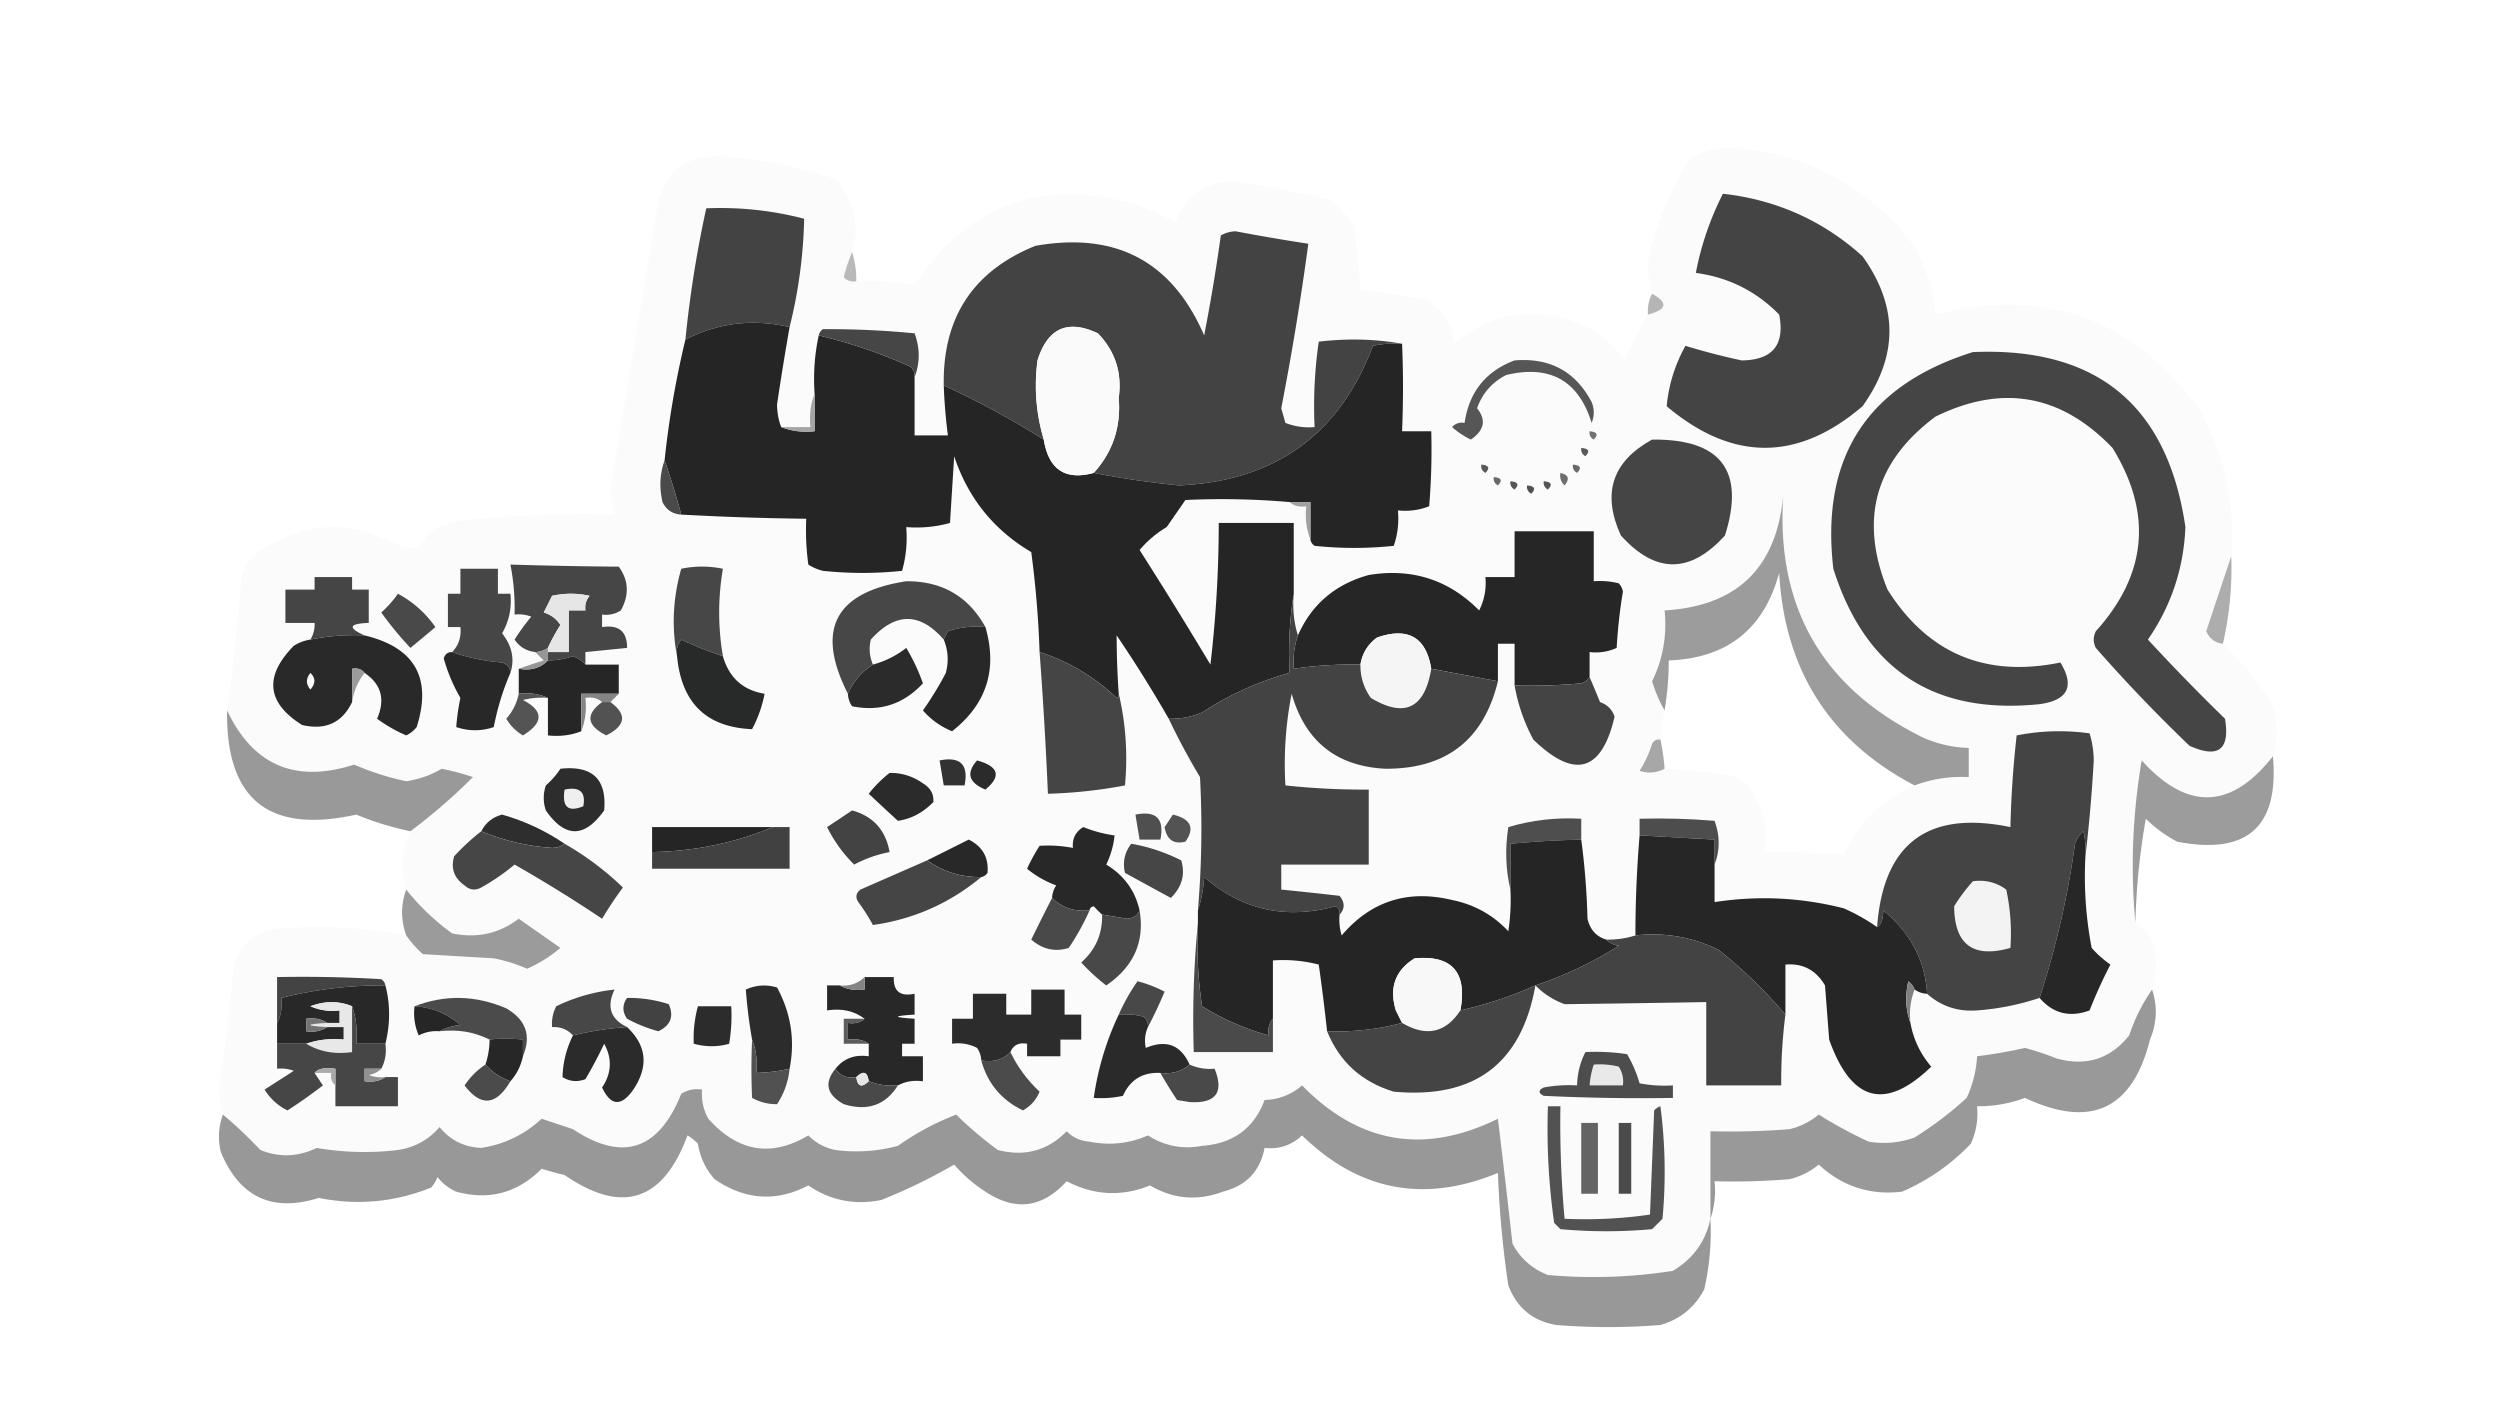 <svg xmlns="http://www.w3.org/2000/svg" width="600" height="338" style="shape-rendering:geometricPrecision;text-rendering:geometricPrecision;image-rendering:optimizeQuality;fill-rule:evenodd;clip-rule:evenodd"><path style="opacity:.985" fill="#fbfbfb" d="M535.5 133.5a3328.449 3328.449 0 0 0-6 18c.783 1.788 2.116 2.788 4 3a77.418 77.418 0 0 1 11.5 14c1.718 4.295 1.885 8.628.5 13-10.035 12.786-20.535 13.119-31.5 1-2.207 13.105-2.707 26.105-1.5 39 2.434 1.271 3.934 3.271 4.5 6 .659 3.388.492 6.721-.5 10-2.314 3.295-4.148 6.962-5.5 11-4.53 5.671-10.363 7.504-17.5 5.5a68.116 68.116 0 0 0-7.5-2.5 115.659 115.659 0 0 1-11.5 2 27.624 27.624 0 0 1-2.5 10 86.276 86.276 0 0 1-12.5 9.5c-3.597 1.277-7.264 1.61-11 1a104.61 104.61 0 0 1-12-6.5 17.335 17.335 0 0 1-7 3.5c-6.325.5-12.658.666-19 .5v21c-1.137 5.417-4.137 9.583-9 12.5a122.563 122.563 0 0 1-30 1c-3.76-1.461-6.593-3.961-8.5-7.5a3206.852 3206.852 0 0 0-3.5-30c-17.632 8.672-33.299 6.005-47-8-2.568 2.217-5.568 3.384-9 3.5-2.534 6.789-7.534 10.456-15 11-4.648.883-8.981.05-13-2.5-4.474 1.968-9.14 2.468-14 1.5-2.176-.163-4.009-.996-5.5-2.5-4.536 4.652-10.036 6.152-16.5 4.5a85.155 85.155 0 0 1-10-8.5 63.543 63.543 0 0 0-14 7.5 38.186 38.186 0 0 1-15 1c-2.534-.516-4.7-1.683-6.5-3.5-8.895 5.289-16.895 3.956-24-4-1.202-2.177-1.702-4.511-1.5-7-1.788-.285-3.455.048-5 1-5.43 13.573-14.096 16.407-26 8.5l-7.5-2.5c-4.084 3.791-8.917 6.125-14.5 7-4.108-.187-7.442-1.854-10-5-2.633 3.049-5.966 4.883-10 5.5a67.627 67.627 0 0 1-19.5-.5c-4.467 2.166-8.967 2.333-13.5.5a107.248 107.248 0 0 0-9-8.5 36.934 36.934 0 0 1-1-6 333.449 333.449 0 0 0 3.5-29c1.167-5.167 4.333-8.333 9.5-9.5 10.781-1.009 21.448-.509 32 1.5a25.136 25.136 0 0 0 4 4.5l17 1a37.143 37.143 0 0 1 8 2.5 33.033 33.033 0 0 0 8-5l-10-7c-4.772 3.589-10.106 4.755-16 3.5-4.195-3.03-7.861-6.53-11-10.5-1.42-4.803-1.088-9.469 1-14a136.98 136.98 0 0 0 15-13 61.04 61.04 0 0 0-7.5-2c-2.602 1.529-5.435 2.529-8.5 3a64.318 64.318 0 0 1-12.5-4c-14.09 4.532-24.257.199-30.5-13a565.818 565.818 0 0 0 3.5-32c.69-2.696 2.19-4.863 4.5-6.5a56.473 56.473 0 0 1 12-5 30.485 30.485 0 0 1 11 0c4.08 1.134 7.913 2.634 11.5 4.5 2.88.451 4.712-.715 5.5-3.5a20.51 20.51 0 0 1 8-3 276.254 276.254 0 0 1 37-1.5c-.327-1.988-.66-3.988-1-6l11.5-69c1.946-7.397 6.779-11.064 14.5-11 9.61.656 18.943 2.49 28 5.5 4.556 5.059 5.889 10.892 4 17.5a41.67 41.67 0 0 0-2 6c.825.886 1.825 1.219 3 1 4.733-.277 9.4.056 14 1 12.71-19.334 30.376-25.834 53-19.5a43.363 43.363 0 0 1 9.5 4.5c2.367-6.199 6.867-9.532 13.5-10a299.135 299.135 0 0 1 24 4.5 25.558 25.558 0 0 1 5.5 6.5 263.149 263.149 0 0 1 1.5 15 292.724 292.724 0 0 1 16 2.5c3.814 2.48 5.981 5.98 6.5 10.5 7.014-6.13 15.18-8.296 24.5-6.5 6.827 1.335 12.327 4.835 16.5 10.5a75.259 75.259 0 0 1 5.5-11c4.598-1.192 4.931-2.859 1-5-.992-3.279-1.159-6.612-.5-10 2.015-8.063 5.182-15.563 9.5-22.5 3.1-1.755 6.433-2.589 10-2.5 18.022 1.258 32.522 8.925 43.5 23 3.141 5.256 4.974 10.923 5.5 17 26.42-6.694 47.587.972 63.5 23 5.93 10.904 8.43 22.571 7.5 35Zm-76 55c-7.761 3.26-13.427 8.76-17 16.5a395.784 395.784 0 0 0-19-.5c.881-5.983-.452-11.316-4-16-1.412-1.306-3.079-2.14-5-2.5a152.41 152.41 0 0 0-15-1.5 51.569 51.569 0 0 0-1-7 51.569 51.569 0 0 1 1-7 73.314 73.314 0 0 0 1-12c14.011-.515 22.844-7.515 26.5-21 1.307 23.324 12.141 40.324 32.5 51Z"/><path style="opacity:1" fill="#444" d="M413.5 46.5c12.838 1.44 24.005 6.44 33.5 15 8.611 11.971 8.611 23.971 0 36-15.544 13.292-31.21 13.292-47 0 .472-5.087 1.972-9.92 4.5-14.5a165.038 165.038 0 0 0 13.5 3.5c7.421-.085 10.421-3.752 9-11-5.503-5.615-12.169-8.948-20-10a71.237 71.237 0 0 1 6.5-19Z"/><path style="opacity:1" fill="#434343" d="M189.5 78.5c-8.785-2.04-17.118-1.04-25 3a276.38 276.38 0 0 1 5-31.5 79.452 79.452 0 0 1 23.5 2.5 117.268 117.268 0 0 1-3.5 26ZM336.5 82.5a24.939 24.939 0 0 0-7 .5c-8.005 21.278-23.505 32.445-46.5 33.5a221.843 221.843 0 0 1-20.5-3c4.569-5.041 6.569-11.041 6-18 .823-6.031-.844-11.198-5-15.5-7.261-3.428-12.094-1.261-14.5 6.5-.849 6.461-.349 12.794 1.5 19a208.22 208.22 0 0 0-24-13c-.283-16.29 7.051-27.457 22-33.5 19.328-3.423 32.828 3.743 40.5 21.5a449.544 449.544 0 0 0 4-24 7.93 7.93 0 0 1 3.5-1 500.04 500.04 0 0 0 17.5 3 695.326 695.326 0 0 1-6.5 39.5l1 3.5a15.418 15.418 0 0 0 7 1 108.41 108.41 0 0 1 1-20.5c6.846-.82 13.513-.654 20 .5Z"/><path style="opacity:.676" fill="#989898" d="M204.5 60.5a21.434 21.434 0 0 1 1 7c-1.175.219-2.175-.114-3-1a41.67 41.67 0 0 1 2-6Z"/><path style="opacity:.724" fill="#999" d="M396.5 70.5c3.931 2.141 3.598 3.808-1 5-.134-1.791.199-3.458 1-5Z"/><path style="opacity:1" fill="#252525" d="M189.5 78.5a740.408 740.408 0 0 0-3 18.5c.006 2.033.339 3.866 1 5.5 2.448.973 5.115 1.306 8 1v-9c-.319-4.863.014-9.53 1-14a122.336 122.336 0 0 1 22 7.5c.752.67 1.086 1.504 1 2.5v14h8a128.32 128.32 0 0 1-1-12 208.22 208.22 0 0 1 24 13c1.171 7.199 5.171 9.866 12 8a221.843 221.843 0 0 0 20.5 3c22.995-1.055 38.495-12.222 46.5-33.5a24.939 24.939 0 0 1 7-.5c.293 6.805.293 13.805 0 21h7a162.597 162.597 0 0 1-.5 18c-2.381.935-4.881 1.268-7.5 1 .277 2.948-.056 5.781-1 8.5a90.455 90.455 0 0 1-19 0c-.556-.383-.889-.883-1-1.5v-9h-5a187.796 187.796 0 0 0-25-.5l-4.5 6.5a25.84 25.84 0 0 0-6.5 5.5 1132.729 1132.729 0 0 1 17 27.5 290.695 290.695 0 0 0 2-34h18v17c-.99 6.145-1.323 12.478-1 19a74.548 74.548 0 0 0-21 9.5 18.991 18.991 0 0 1-8 1.5 313.366 313.366 0 0 0-12.5-20c-.005 4.647.162 9.314.5 14 .065.438-.101.772-.5 1-5.358-5.093-11.524-8.76-18.5-11a242.3 242.3 0 0 0-2-24c-9.002-5.31-15.168-12.977-18.5-23l-1 16c-3.394.956-6.894 1.289-10.5 1 .289 3.606-.044 7.106-1 10.5a90.455 90.455 0 0 1-19 0 11.333 11.333 0 0 1-3.5-1.5 60.931 60.931 0 0 1-.5-11 677.496 677.496 0 0 1-30-1 189.013 189.013 0 0 0-4-13 221.484 221.484 0 0 1 5-29c7.882-4.04 16.215-5.04 25-3Z"/><path style="opacity:1" fill="#fafafa" d="M262.5 113.5c-6.829 1.866-10.829-.801-12-8-1.849-6.206-2.349-12.539-1.5-19 2.406-7.761 7.239-9.928 14.5-6.5 4.156 4.302 5.823 9.469 5 15.5.569 6.959-1.431 12.959-6 18Z"/><path style="opacity:1" fill="#464646" d="M219.5 90.5c.086-.996-.248-1.83-1-2.5a122.336 122.336 0 0 0-22-7.5c.111-.617.444-1.117 1-1.5a212.16 212.16 0 0 1 22 1c1.32 3.601 1.32 7.101 0 10.5Z"/><path style="opacity:1" fill="#454545" d="M473.5 84.5c29.724-1.265 46.724 12.735 51 42-.406 9.885-3.406 18.885-9 27a495.839 495.839 0 0 0 18.5 19c1.234 7.431-1.6 9.598-8.5 6.5a373.002 373.002 0 0 1-22.5-23.5c-.667-1.333-.667-2.667 0-4 12.31-13.671 13.643-28.338 4-44-12.323-12.87-26.49-15.37-42.5-7.5-14.495 10.807-18.328 24.641-11.5 41.5 9.677 15.346 23.51 21.179 41.5 17.5 3.47 5.728 1.803 9.061-5 10-25.314 2.593-41.814-8.241-49.5-32.5-3.099-26.701 8.068-44.035 33.5-52Z"/><path style="opacity:1" fill="#565656" d="M363.5 86.5c8.456-.692 14.622 2.641 18.5 10 .667 1.667.667 3.333 0 5-3.158-10.166-9.991-14-20.5-11.5-3.407 1.74-5.74 4.406-7 8 2.247 2.778 1.747 5.278-1.5 7.5a19.953 19.953 0 0 1-4.5-3c.825-.886 1.825-1.219 3-1 1.084-7.41 5.084-12.41 12-15Z"/><path style="opacity:1" fill="#a5a5a5" d="M195.5 94.5v9c-2.885.306-5.552-.027-8-1h7c-.306-2.885.027-5.552 1-8Z"/><path style="opacity:1" fill="#717171" d="M381.5 103.5c1.837.139 2.17.806 1 2-.798-.457-1.131-1.124-1-2Z"/><path style="opacity:1" fill="#454545" d="M396.5 105.5c16.549-.186 22.382 7.481 17.5 23-8.368 9.246-16.701 9.246-25 0-4.586-10.075-2.086-17.741 7.5-23Z"/><path style="opacity:1" fill="#5a5a5a" d="M379.5 107.5c1.837.139 2.17.806 1 2-.798-.457-1.131-1.124-1-2Z"/><path style="opacity:1" fill="#585858" d="M355.5 111.5c1.837.139 2.17.806 1 2-.798-.457-1.131-1.124-1-2Z"/><path style="opacity:1" fill="#696969" d="M377.5 111.5c1.837.139 2.17.806 1 2-.798-.457-1.131-1.124-1-2Z"/><path style="opacity:1" fill="#4a4a4a" d="M159.5 110.5a189.013 189.013 0 0 1 4 13c-2.082-.124-3.582-1.124-4.5-3-.808-3.527-.641-6.86.5-10Z"/><path style="opacity:1" fill="#6e6e6e" d="M374.5 113.5c1.965.448 2.298 1.448 1 3-.886-.825-1.219-1.825-1-3Z"/><path style="opacity:1" fill="#6a6a6a" d="M358.5 114.5c1.837.139 2.17.806 1 2-.798-.457-1.131-1.124-1-2Z"/><path style="opacity:1" fill="#555" d="M362.5 115.5c1.837.139 2.17.806 1 2-.798-.457-1.131-1.124-1-2ZM370.5 115.5c1.837.139 2.17.806 1 2-.798-.457-1.131-1.124-1-2Z"/><path style="opacity:1" fill="#505050" d="M366.5 116.5c1.837.139 2.17.806 1 2-.798-.457-1.131-1.124-1-2Z"/><path style="opacity:1" fill="#a0a0a0" d="M309.5 120.5h5v9c-.973-2.448-1.306-5.115-1-8-1.599.268-2.932-.066-4-1Z"/><path style="opacity:.922" fill="#959595" d="M459.5 188.5c-20.359-10.676-31.193-27.676-32.5-51-3.656 13.485-12.489 20.485-26.5 21a73.314 73.314 0 0 1-1 12c-1.227-2.132-2.227-4.466-3-7 2.61-5.311 3.61-10.978 3-17 17.539-1.038 27.039-10.371 28.5-28-1.88 27.083 9.287 46.583 33.5 58.5a28.778 28.778 0 0 0 11 2.5v7c-4.51-.229-8.843.438-13 2Z"/><path style="opacity:1" fill="#262626" d="M381.5 162.5c-.418.722-1.084 1.222-2 1.5-5.323.499-10.656.666-16 .5v-10h-4v9l-16-3c-1.219-7.564-5.552-10.064-13-7.5-2.234 1.638-3.567 3.805-4 6.5a96.873 96.873 0 0 0-16 1c-.221-2.779.112-5.446 1-8 3.29-7.446 8.957-12.279 17-14.5 10.356-1.706 19.19 1.127 26.5 8.5 1.252-2.514 1.752-5.18 1.5-8h7v-11h19v12a18.453 18.453 0 0 1 6 .5 3.943 3.943 0 0 1 1 2 123.194 123.194 0 0 0-1.5 13.5c-2.041.923-4.208 1.256-6.5 1v6Z"/><path style="opacity:1" fill="#464646" d="M140.5 159.5c-.761-.891-1.761-1.558-3-2a19.048 19.048 0 0 1-6 1v-2h5v-10h4c-.17-1.322.163-2.489 1-3.5-3-.667-6-.667-9 0l-2 4c1.723.523 3.056 1.523 4 3a44.053 44.053 0 0 0-3 5.5 5.727 5.727 0 0 1-3 1c-2.145-.238-3.812-1.238-5-3a51.064 51.064 0 0 1 4-5.5 8.43 8.43 0 0 0-4-.5 54.968 54.968 0 0 0-1-12c8.583.262 17.25.429 26 .5 2.391 3.28 2.558 6.78.5 10.5-1.356.88-2.856 1.214-4.5 1v3c4.012-.613 6.012 1.054 6 5l-10 1v3Z"/><path style="opacity:.785" fill="#969696" d="M535.5 133.5a80.855 80.855 0 0 1-2 21c-1.884-.212-3.217-1.212-4-3a3328.449 3328.449 0 0 1 6-18Z"/><path style="opacity:1" fill="#464646" d="M122.5 161.5c-.077-1.25-.744-2.083-2-2.5a47.926 47.926 0 0 1-12-2.5c1.575-1.614 2.241-3.614 2-6h-3v-8h3v-6h9v6h3c.358 3.398-.308 6.565-2 9.5 2.39 3.025 3.057 6.192 2 9.5Z"/><path style="opacity:1" fill="#474747" d="M173.5 157.5a92.746 92.746 0 0 1-10-4c-.929 1.189-1.262 2.522-1 4-1.342-6.932-1.008-13.932 1-21 3.27-.692 6.603-.692 10 0a62.005 62.005 0 0 0 0 21Z"/><path style="opacity:1" fill="#454545" d="M87.5 152.5a52.394 52.394 0 0 0-13 1c.734-1.208 1.067-2.541 1-4h-7v-8h7v-3h9v3h4v8c-4.775.17-5.108 1.17-1 3Z"/><path style="opacity:1" fill="#474747" d="M236.5 150.5a21.127 21.127 0 0 0-9 1c-.363.683-.696 1.35-1 2-5.742-6.587-11.576-6.587-17.5 0-.49 2.045-.323 4.045.5 6-2.7 1.734-4.7 4.068-6 7-7.821-15.356-3.155-24.356 14-27 8.591-.046 14.925 3.62 19 11Z"/><path style="opacity:1" fill="#494949" d="M95.5 142.5c3.58 1.908 6.58 4.574 9 8a579.57 579.57 0 0 1-6 5 86.347 86.347 0 0 1-7-8.5 25.565 25.565 0 0 0 4-4.5Z"/><path style="opacity:1" fill="#e6e6e6" d="M131.5 156.5v-1a44.053 44.053 0 0 1 3-5.5c-.944-1.477-2.277-2.477-4-3l2-4c3-.667 6-.667 9 0-.837 1.011-1.17 2.178-1 3.5h-4v10h-5Z"/><path style="opacity:1" fill="#282828" d="M236.5 150.5c2.947 10.159.28 18.493-8 25-2.755-1.131-5.089-2.798-7-5a77.927 77.927 0 0 0 5.5-9c.722-2.761.555-5.427-.5-8 .304-.65.637-1.317 1-2a21.127 21.127 0 0 1 9-1Z"/><path style="opacity:1" fill="#f5f5f5" d="M343.5 160.5c-1.562 9.533-6.395 11.866-14.5 7-1.707-2.409-2.54-5.075-2.5-8 .433-2.695 1.766-4.862 4-6.5 7.448-2.564 11.781-.064 13 7.5Z"/><path style="opacity:1" fill="#292929" d="M87.5 152.5c12.072 2.894 16.239 10.228 12.5 22a7.253 7.253 0 0 1-2.5 2 36.168 36.168 0 0 1-7-4c2.018-4.629 1.018-8.296-3-11-.709-.904-1.709-1.237-3-1v8c-2.382 4.975-6.382 6.809-12 5.5-8.497-5.344-9.163-11.678-2-19a10.136 10.136 0 0 1 4-1.5 52.394 52.394 0 0 1 13-1Z"/><path style="opacity:1" fill="#282929" d="M173.5 157.5c1.486 5.157 4.819 8.157 10 9a30.109 30.109 0 0 1-3 8.5c-10.952-.448-16.952-6.281-18-17.5-.262-1.478.071-2.811 1-4a92.746 92.746 0 0 0 10 4Z"/><path style="opacity:1" fill="#2b2b2b" d="M203.5 166.5c1.3-2.932 3.3-5.266 6-7a22.581 22.581 0 0 0 8-4 45.375 45.375 0 0 1 4 8.5c-4.653 5.029-10.32 6.862-17 5.5a5.576 5.576 0 0 1-1-3Z"/><path style="opacity:1" fill="#454545" d="M249.5 156.5c6.976 2.24 13.142 5.907 18.5 11 .399-.228.565-.562.5-1 1.687 7.116 2.187 14.449 1.5 22a116.033 116.033 0 0 1-18.5 2 1069.012 1069.012 0 0 0-2-34Z"/><path style="opacity:1" fill="#282828" d="M108.5 156.5a47.926 47.926 0 0 0 12 2.5c1.256.417 1.923 1.25 2 2.5-1.744 3.965-3.078 8.298-4 13-2.973 1.009-5.973 1.009-9 0 .17-2.348.503-4.682 1-7a40.072 40.072 0 0 1-4-9.5c.336-1.03 1.003-1.53 2-1.5Z"/><path style="opacity:1" fill="#262626" d="M140.5 159.5h8v7h-9v9c-2.448.973-5.115 1.306-8 1v-9c-2.107-.968-4.441-1.302-7-1v-6c2.888.51 5.221-.156 7-2a19.048 19.048 0 0 0 6-1c1.239.442 2.239 1.109 3 2Z"/><path style="opacity:1" fill="#969696" d="M131.5 155.5v3c-1.779 1.844-4.112 2.51-7 2a168.522 168.522 0 0 1 6-2 31.147 31.147 0 0 1-2-2 5.727 5.727 0 0 0 3-1Z"/><path style="opacity:1" fill="#fafafa" d="M74.5 161.5c1.282 1.208 1.282 2.542 0 4-1.126-1.308-1.126-2.642 0-4Z"/><path style="opacity:1" fill="#434343" d="M310.5 142.5c-.313 3.542.021 6.875 1 10-.888 2.554-1.221 5.221-1 8a96.873 96.873 0 0 1 16-1c-.04 2.925.793 5.591 2.5 8 8.105 4.866 12.938 2.533 14.5-7l16 3c-3.409 14.065-12.409 21.065-27 21-11.763-.59-19.263-6.59-22.5-18a87.062 87.062 0 0 0-1.5 22 176.147 176.147 0 0 0 20 1v18h-21v6c4.662.462 9.329.962 14 1.5 1.301 1.616 1.301 3.116 0 4.5.131-.876-.202-1.543-1-2-11.885 3.246-22.385.913-31.5-7-.183 2.865-.683 5.531-1.5 8a231.402 231.402 0 0 0 .5-32 165.629 165.629 0 0 1-7.5-14 18.991 18.991 0 0 0 8-1.5 74.548 74.548 0 0 1 21-9.5c-.323-6.522.01-12.855 1-19Z"/><path style="opacity:1" fill="#9b9b9b" d="M87.5 161.5c-1.583 2.008-2.583 4.341-3 7v-8c1.291-.237 2.291.096 3 1Z"/><path style="opacity:1" fill="#444" d="M381.5 162.5a219.403 219.403 0 0 1 2.5 6c1.757.619 2.924 1.786 3.5 3.5-3.093 13.261-9.593 15.094-19.5 5.5a43.087 43.087 0 0 1-4.5-13c5.344.166 10.677-.001 16-.5.916-.278 1.582-.778 2-1.5Z"/><path style="opacity:1" fill="#545454" d="M124.5 166.5c2.559-.302 4.893.032 7 1a18.453 18.453 0 0 0-6 .5c5.001 2.594 5.001 5.427 0 8.5-1.667-1-3-2.333-4-4a12.805 12.805 0 0 0 3-6Z"/><path style="opacity:1" fill="#525252" d="M144.5 168.5h2c4.042 2.95 3.709 5.616-1 8-4.709-2.384-5.042-5.05-1-8Z"/><path style="opacity:1" fill="#858585" d="m148.5 166.5-2 2h-2c-1.068-.934-2.401-1.268-4-1 .306 2.885-.027 5.552-1 8v-9h9Z"/><path style="opacity:.956" fill="#949494" d="M54.5 170.5c6.243 13.199 16.41 17.532 30.5 13a64.318 64.318 0 0 0 12.5 4c3.065-.471 5.898-1.471 8.5-3a61.04 61.04 0 0 1 7.5 2 136.98 136.98 0 0 1-15 13 73.207 73.207 0 0 1-13-4c-20.994 4.686-31.327-3.647-31-25Z"/><path style="opacity:1" fill="#444" d="M500.5 205.5a18.453 18.453 0 0 0-.5-6 7.293 7.293 0 0 0-2 3 212.864 212.864 0 0 1-8.5 37 61.653 61.653 0 0 1-15 3c-4.639.336-8.639-.998-12-4-.46-7.91-3.96-14.577-10.5-20-.079 2.236-.579 3.57-1.5 4 1.502-20.094 12.169-28.094 32-24 .168-7.352.668-14.685 1.5-22 5.75-1.141 11.584-1.307 17.5-.5a23.256 23.256 0 0 1 1 6.5 364.623 364.623 0 0 1-2 23Z"/><path style="opacity:.889" fill="#9c9c9c" d="M398.5 177.5a51.569 51.569 0 0 1 1 7c-1.902 1.011-3.902 1.178-6 .5a26.793 26.793 0 0 0 3-6.5c.457-.798 1.124-1.131 2-1Z"/><path style="opacity:.933" fill="#959595" d="M545.5 181.5c1.508 16.933-6.158 23.766-23 20.5a32.005 32.005 0 0 1-7.5-5.5 164.613 164.613 0 0 0-2.5 25c-1.207-12.895-.707-25.895 1.5-39 10.965 12.119 21.465 11.786 31.5-1Z"/><path style="opacity:1" fill="#323232" d="M225.5 182.5c5-1 7 1 6 6h-5l-1-6Z"/><path style="opacity:1" fill="#2b2b2b" d="M234.5 182.5c5.214 1.447 5.881 3.78 2 7-4.026-1.656-4.693-3.99-2-7Z"/><path style="opacity:1" fill="#2d2d2d" d="M134.5 184.5c7.664-.834 11.164 2.5 10.5 10-4.717 6.652-9.383 6.652-14 0-.667-2-.667-4 0-6a19.552 19.552 0 0 0 3.5-4Z"/><path style="opacity:1" fill="#2b2b2b" d="M213.5 185.5c2.925-.04 5.591.793 8 2.5 1.829 1.113 2.663 2.613 2.5 4.5-2.469 2.533-5.302 4.033-8.5 4.5a714.756 714.756 0 0 1-7-6.5 29.937 29.937 0 0 1 5-5Z"/><path style="opacity:1" fill="#efefef" d="M135.5 189.5c3.638-.763 5.138.57 4.5 4-3.669 1.509-5.169.176-4.5-4Z"/><path style="opacity:1" fill="#2e2e2e" d="M135.5 202.5c-.774.647-1.774.98-3 1-6.011-.419-11.677-1.752-17-4 1.072-2.071 2.739-3.405 5-4 5.413 1.541 10.413 3.874 15 7Z"/><path style="opacity:1" fill="#4f4f4f" d="M272.5 195.5c5-1 7 1 6 6h-5l-1-6Z"/><path style="opacity:1" fill="#535353" d="M281.5 195.5c4.317 1.054 5.317 3.221 3 6.5-2.822.699-4.488-.468-5-3.5a185.977 185.977 0 0 0 2-3Z"/><path style="opacity:1" fill="#4d4d4d" d="M411.5 207.5v-6l-18-1v-4c6.009-.166 12.009.001 18 .5 1.32 3.601 1.32 7.101 0 10.5Z"/><path style="opacity:1" fill="#434343" d="M204.5 194.5c5.076 1.412 8.076 4.745 9 10a29.82 29.82 0 0 0-8.5 3 33.688 33.688 0 0 1-6.5-9 525.082 525.082 0 0 0 6-4Z"/><path style="opacity:1" fill="#4e4e4e" d="M379.5 201.5c-5.681.135-11.348.468-17 1v11c-1.15-4.816-1.316-9.816-.5-15 5.672-1.682 11.506-2.349 17.5-2v5Z"/><path style="opacity:1" fill="#252525" d="M185.5 198.5c-9.159 3.809-18.825 5.809-29 6v-6h29Z"/><path style="opacity:1" fill="#414141" d="M185.5 198.5h4v10h-33v-4c10.175-.191 19.841-2.191 29-6Z"/><path style="opacity:1" fill="#282828" d="M273.5 218.5c-.47 1.193-1.47 1.86-3 2-2.012-.34-4.012-.673-6-1a31.147 31.147 0 0 1-2-2c-.607.124-.94.457-1 1-3.659.351-6.659-.649-9-3a5.576 5.576 0 0 1 1-3c-2.621-.971-4.954-2.304-7-4a43.725 43.725 0 0 1 3-5.5 31.6 31.6 0 0 1 8 .5c-.209-2.214.624-3.881 2.5-5a31.625 31.625 0 0 0 7.5 2 21.028 21.028 0 0 1-2 7c4.273 2.591 6.939 6.257 8 11Z"/><path style="opacity:1" fill="#272727" d="M500.5 205.5a90.896 90.896 0 0 0 1.5 22 25.513 25.513 0 0 0 4.5 4 115.45 115.45 0 0 0-5 11c-4.759 1.755-8.759.755-12-3a212.864 212.864 0 0 0 8.5-37 7.293 7.293 0 0 1 2-3c.495 1.973.662 3.973.5 6Z"/><path style="opacity:1" fill="#464646" d="M115.5 199.5c5.323 2.248 10.989 3.581 17 4 1.226-.02 2.226-.353 3-1a70.683 70.683 0 0 1 14 10.5 89.809 89.809 0 0 0-5 7.5 337.406 337.406 0 0 0-21-13 52.108 52.108 0 0 1-8 5.5c-1.444.781-2.777.614-4-.5-2.521-1.76-3.354-4.093-2.5-7a54.53 54.53 0 0 1 6.5-6Z"/><path style="opacity:1" fill="#282828" d="M235.5 210.5c-4.844.064-9.178-1.269-13-4l10-5c3.338 1.68 4.838 4.347 4.5 8-.383.556-.883.889-1.5 1Z"/><path style="opacity:1" fill="#252525" d="M379.5 201.5a177.566 177.566 0 0 1 1.5 19c.612 2.615 2.112 4.281 4.5 5 .763.768 1.763 1.268 3 1.5a91.62 91.62 0 0 1-20 9.5c-5.336 2.446-11.336 4.446-18 6 1.665-9.158-2.001-13.325-11-12.5-4.655 2.897-6.155 7.063-4.5 12.5l1.5 3c-5.761 1.557-11.761 2.224-18 2a468.35 468.35 0 0 0-2-16 34.301 34.301 0 0 0-11-1v14c-.934 1.068-1.268 2.401-1 4a60.468 60.468 0 0 1-16-7c-.997-6.634-1.33-13.3-1-20v-3c.817-2.469 1.317-5.135 1.5-8 9.115 7.913 19.615 10.246 31.5 7 .798.457 1.131 1.124 1 2a12.93 12.93 0 0 0 .5 5c7.023-8.229 15.856-11.063 26.5-8.5 5.312 1.072 9.812 3.572 13.5 7.5.498-3.317.665-6.65.5-10v-11a242.945 242.945 0 0 1 17-1Z"/><path style="opacity:1" fill="#262626" d="m393.5 200.5 18 1v15c10.465-1.607 20.798-1.107 31 1.5a46.46 46.46 0 0 1 8 4.5c.921-.43 1.421-1.764 1.5-4 6.54 5.423 10.04 12.09 10.5 20a5.727 5.727 0 0 1-3-1c-.283-.789-.783-1.456-1.5-2-.808 3.527-.641 6.86.5 10 .727 3.954 2.394 7.454 5 10.5-11.016 10.633-19.183 8.466-24.5-6.5l-1-13c-2.169-3.69-5.336-5.357-9.5-5v12a117.535 117.535 0 0 0-16-15.5c-6.284-3.115-12.951-4.282-20-3.5.001-8.017.334-16.017 1-24Z"/><path style="opacity:1" fill="#464646" d="M271.5 202.5a42.411 42.411 0 0 1 12 4c.999 3.381.166 6.381-2.5 9l-11-6c-.609-2.565-.109-4.899 1.5-7Z"/><path style="opacity:1" fill="#454545" d="M222.5 206.5c3.822 2.731 8.156 4.064 13 4-7.594 6.298-16.261 10.131-26 11.5a47.02 47.02 0 0 0-3.5-5.5c-.749-1.135-.583-2.135.5-3 5.359-2.348 10.693-4.681 16-7Z"/><path style="opacity:1" fill="#f3f3f3" d="M473.5 211.5c2.982-.396 5.649.271 8 2a49.87 49.87 0 0 1 1 14c-8.942 2.55-13.442-.783-13.5-10a40.775 40.775 0 0 1 4.5-6Z"/><path style="opacity:.97" fill="#989898" d="M97.5 213.5c3.139 3.97 6.805 7.47 11 10.5 5.894 1.255 11.228.089 16-3.5l10 7a33.033 33.033 0 0 1-8 5 37.143 37.143 0 0 0-8-2.5l-17-1a25.136 25.136 0 0 1-4-4.5c-1.333-3.667-1.333-7.333 0-11Z"/><path style="opacity:1" fill="#494949" d="M252.5 215.5c2.341 2.351 5.341 3.351 9 3a59.562 59.562 0 0 1-5 9c-3.289 1.023-6.289.356-9-2a716.566 716.566 0 0 1 5-10Z"/><path style="opacity:1" fill="#484848" d="M273.5 218.5c1.264 7.493-1.403 13.493-8 18a46.607 46.607 0 0 1-6-5.5c3.449-3.065 5.116-6.898 5-11.5 1.988.327 3.988.66 6 1 1.53-.14 2.53-.807 3-2Z"/><path style="opacity:1" fill="#434343" d="M392.5 224.5c7.049-.782 13.716.385 20 3.5a117.535 117.535 0 0 1 16 15.5 124.865 124.865 0 0 0-1 17h-18v-20c-11.347.198-22.68.365-34 .5-2.739-1.026-5.072-2.526-7-4.5a91.62 91.62 0 0 0 20-9.5c-1.237-.232-2.237-.732-3-1.5a21.435 21.435 0 0 0 7-1Z"/><path style="opacity:1" fill="#f8f8f8" d="M350.5 242.5c-3.567 5.422-8.233 6.422-14 3l-1.5-3c-1.655-5.437-.155-9.603 4.5-12.5 8.999-.825 12.665 3.342 11 12.5Z"/><path style="opacity:1" fill="#434343" d="M92.5 236.5c-8.477-.06-16.81.94-25 3 .295 2.235-.039 4.235-1 6v-11a313 313 0 0 1 25 .5c.556.383.89.883 1 1.5Z"/><path style="opacity:1" fill="#282828" d="M207.5 234.5h7c-.116 3.41 1.55 4.744 5 4v5c-5.333.333-5.333.667 0 1v6h-3v3h5v6c-2.235-.295-4.235.039-6 1-2.45.202-4.783-.131-7-1-.304-2.296-1.304-2.629-3-1-2.198.38-3.865-.287-5-2 2.003-2.482 4.669-3.482 8-3v-3c-1.419-.951-3.085-1.284-5-1v-4c1.599.268 2.932-.066 4-1-2.488-1.888-5.488-2.555-9-2v-6h3c1.765.961 3.765 1.295 6 1v-3Z"/><path style="opacity:1" fill="#848484" d="M207.5 234.5v3c-2.235.295-4.235-.039-6-1 2.386.241 4.386-.425 6-2Z"/><path style="opacity:1" fill="#484848" d="M275.5 246.5c.086-.996-.248-1.829-1-2.5a18.453 18.453 0 0 0-6-.5 47.404 47.404 0 0 1 4.5-8c2.28.586 4.447 1.42 6.5 2.5a101.318 101.318 0 0 1-4 8.5Z"/><path style="opacity:1" fill="#474747" d="M150.5 246.5a76.4 76.4 0 0 0-13 2c-1.28-1.431-2.947-2.098-5-2a9.108 9.108 0 0 1 1-5 42.123 42.123 0 0 1 14-4c-1.976 4.074-.976 7.074 3 9Z"/><path style="opacity:1" fill="#2c2c2c" d="M189.5 256.5a41.541 41.541 0 0 1-8 1c.306-2.885-.027-5.552-1-8a119.535 119.535 0 0 1-1.5-12c2.401-1.102 4.901-1.269 7.5-.5 3.351 6.212 4.351 12.712 3 19.5Z"/><path style="opacity:1" fill="#444" d="M368.5 236.5c-3.324 18.792-14.657 27.292-34 25.5-7.698-2.33-13.032-7.163-16-14.5 6.239.224 12.239-.443 18-2 5.767 3.422 10.433 2.422 14-3 6.664-1.554 12.664-3.554 18-6Z"/><path style="opacity:.941" fill="#939393" d="M516.5 237.5c1.336 4.01 1.17 8.01-.5 12-4.205 16.767-14.205 21.434-30 14a32.157 32.157 0 0 1-11.5 2c.289 3.149-.211 6.149-1.5 9-4.748 4.954-10.248 8.787-16.5 11.5-7.659.918-14.326-1.249-20-6.5a17.335 17.335 0 0 1-7 3.5c-5.991.499-11.991.666-18 .5.31 3.213-.023 6.213-1 9v-21c6.342.166 12.675 0 19-.5a17.335 17.335 0 0 0 7-3.5 104.61 104.61 0 0 0 12 6.5c3.736.61 7.403.277 11-1a86.276 86.276 0 0 0 12.5-9.5 27.624 27.624 0 0 0 2.5-10 115.659 115.659 0 0 0 11.5-2c2.54.685 5.04 1.519 7.5 2.5 7.137 2.004 12.97.171 17.5-5.5 1.352-4.038 3.186-7.705 5.5-11Z"/><path style="opacity:1" fill="#282828" d="M92.5 236.5c1.178 4.521 1.178 9.188 0 14h-7c.31-3.213-.023-6.213-1-9-3.187-1.306-6.52-1.306-10 0a13.115 13.115 0 0 0 7 1v3h-3c-1.419-.951-3.085-1.284-5-1v3c1.915.284 3.581-.049 5-1h4v3c-3.213-.31-6.213.023-9 1h-7v-5c.961-1.765 1.295-3.765 1-6a99.197 99.197 0 0 1 25-3Z"/><path style="opacity:1" fill="#424242" d="M150.5 239.5c3.41-.043 6.743.457 10 1.5 1.292 2.925.458 5.092-2.5 6.5a34.367 34.367 0 0 1-7.5-3c-1.166-1.667-1.166-3.334 0-5Z"/><path style="opacity:1" fill="#2c2c2c" d="M242.5 252.5c-1.779 1.844-4.112 2.51-7 2a5.576 5.576 0 0 0-1-3 9.86 9.86 0 0 0-6-1v-6h5v-6h8v5h6v-6h8v6h4v6h-5v4h-8v-3c-1.983-.343-3.317.324-4 2Z"/><path style="opacity:1" fill="#818181" d="M459.5 237.5c-.973 2.448-1.306 5.115-1 8-1.141-3.14-1.308-6.473-.5-10 .717.544 1.217 1.211 1.5 2Z"/><path style="opacity:1" fill="#e8e8e8" d="M84.5 241.5v11c-4.149.58-7.816-.086-11-2 2.787-.977 5.787-1.31 9-1v-3h-4c-5.333-.333-5.333-.667 0-1h3v-3a13.115 13.115 0 0 1-7-1c3.48-1.306 6.813-1.306 10 0Z"/><path style="opacity:1" fill="#4b4b4b" d="M125.5 253.5v-4c-2.914-.305-5.581-.305-8 0-3.687-1.843-7.687-2.51-12-2 1.452-.802 3.118-1.302 5-1.5-3.22-2.751-6.886-4.251-11-4.5 7.297-2.82 14.63-2.653 22 .5 4.737 2.748 6.07 6.582 4 11.5Z"/><path style="opacity:1" fill="#262626" d="M99.5 241.5c4.114.249 7.78 1.749 11 4.5-1.882.198-3.548.698-5 1.5a9.108 9.108 0 0 0-5 1 13.118 13.118 0 0 1-1-7Z"/><path style="opacity:1" fill="#2c2c2c" d="M167.5 241.5h8a40.914 40.914 0 0 1-.5 9c-2.75.791-5.583.791-8.5 0a29.23 29.23 0 0 1 1-9Z"/><path style="opacity:1" fill="#4a4a4a" d="M287.5 221.5c-.33 6.7.003 13.366 1 20a60.468 60.468 0 0 0 16 7c-.268-1.599.066-2.932 1-4v8h-19c-.328-10.514.006-20.847 1-31Z"/><path style="opacity:1" fill="#2a2a2a" d="M268.5 243.5a18.453 18.453 0 0 1 6 .5c.752.671 1.086 1.504 1 2.5-.718 1.637-.884 3.303-.5 5 4.898-2.058 8.398-.725 10.5 4-1.938 1.663-4.272 2.329-7 2-4.258-.205-7.258 1.628-9 5.5-2.31.497-4.643.663-7 .5a69.324 69.324 0 0 1 6-20Z"/><path style="opacity:1" fill="#747474" d="M78.5 245.5c-5.333.333-5.333.667 0 1-1.419.951-3.085 1.284-5 1v-3c1.915-.284 3.581.049 5 1Z"/><path style="opacity:1" fill="#2b2b2b" d="M150.5 246.5c4.714 4.449 5.214 9.449 1.5 15-2.895 4.135-5.395 3.968-7.5-.5 2.292-3.435 2.459-6.935.5-10.5a104.416 104.416 0 0 1-4.5 8.5c-1.941.743-3.774.576-5.5-.5.098-3.472.932-6.805 2.5-10a76.4 76.4 0 0 1 13-2Z"/><path style="opacity:1" fill="#5d5d5d" d="M207.5 244.5c-1.068.934-2.401 1.268-4 1v4c1.915-.284 3.581.049 5 1h-6v-6h5Z"/><path style="opacity:1" fill="#272727" d="M125.5 253.5c-.475 2.284-1.475 4.284-3 6-2.382-.851-4.382-2.184-6-4a19.22 19.22 0 0 0 1-6c2.419-.305 5.086-.305 8 0v4Z"/><path style="opacity:1" fill="#464646" d="M84.5 241.5c.977 2.787 1.31 5.787 1 9h7c.295 2.235-.039 4.235-1 6h-4v3c1.915.284 3.581-.049 5-1h3v7h-15v-9c-2.541-.351-4.208-.018-5 1 .64.982 1.308 1.982 2 3a123.516 123.516 0 0 1-8.5 6c-2.296-1.128-4.13-2.795-5.5-5l7-4.5a8.43 8.43 0 0 0-4-.5v-6h7c3.184 1.914 6.851 2.58 11 2v-11Z"/><path style="opacity:1" fill="#4d4d4d" d="M380.5 252.5c3.35-.165 6.683.002 10 .5a29.86 29.86 0 0 1 3 7c2.646.497 5.313.664 8 .5v3c-10.339.166-20.672 0-31-.5-1.333-.667-1.333-1.333 0-2a32.462 32.462 0 0 1 8-.5c.06-2.841.726-5.507 2-8Z"/><path style="opacity:1" fill="#4b4b4b" d="M242.5 252.5c1.711 3.574 4.045 6.741 7 9.5-.792 1.96-2.125 3.46-4 4.5-5.179-2.508-8.512-6.508-10-12 2.888.51 5.221-.156 7-2Z"/><path style="opacity:1" fill="#494949" d="M285.5 255.5c1.879.841 3.879 1.175 6 1 2.311 5.704.311 8.371-6 8l-3-.5a98.534 98.534 0 0 1-4-6.5c2.728.329 5.062-.337 7-2Z"/><path style="opacity:1" fill="#aaa" d="M80.5 260.5c-.904-.709-1.237-1.709-1-3h-4c.792-1.018 2.459-1.351 5-1v4Z"/><path style="opacity:1" fill="#4b4b4b" d="M116.5 255.5c1.618 1.816 3.618 3.149 6 4-3.414 5.834-7.08 6.167-11 1a17.858 17.858 0 0 1 5-5Z"/><path style="opacity:1" fill="#515151" d="M180.5 249.5c.973 2.448 1.306 5.115 1 8a41.541 41.541 0 0 0 8-1 18.621 18.621 0 0 1-3 8.5c-2.044.048-4.044-.452-6-1.5a158.622 158.622 0 0 1 0-14Z"/><path style="opacity:1" fill="#e9e9e9" d="M382.5 255.5a18.453 18.453 0 0 1 6 .5c.88 1.356 1.214 2.856 1 4.5h-8a20.69 20.69 0 0 1 1-5Z"/><path style="opacity:1" fill="#909090" d="M91.5 256.5c-.763.768-1.763 1.268-3 1.5a8.43 8.43 0 0 0 4 .5c-1.419.951-3.085 1.284-5 1v-3h4Z"/><path style="opacity:1" fill="#494949" d="M200.5 256.5c1.135 1.713 2.802 2.38 5 2 .304 2.296 1.304 2.629 3 1 2.217.869 4.55 1.202 7 1-2.992 4.757-7.325 6.257-13 4.5-4.11-2.258-4.777-5.092-2-8.5Z"/><path style="opacity:1" fill="#e6e6e6" d="M208.5 259.5c-1.696 1.629-2.696 1.296-3-1 1.696-1.629 2.696-1.296 3 1Z"/><path style="opacity:.95" fill="#939393" d="M410.5 292.5a61.522 61.522 0 0 1-1.5 17c-2.315 4.317-5.815 7.15-10.5 8.5-8.333.667-16.667.667-25 0-5.627-.957-9.46-4.124-11.5-9.5a240.19 240.19 0 0 1-2.5-27c-17.701 7.322-33.368 4.322-47-9-2.528 2.374-5.528 3.374-9 3-1.072 5.573-4.405 9.073-10 10.5-6.101 2.287-11.935 1.787-17.5-1.5-6.777 2.749-13.444 2.416-20-1-5.827 6.419-12.327 7.252-19.5 2.5a34.706 34.706 0 0 1-7.5-6.5 132.096 132.096 0 0 1-17.5 8.5c-6.395 1.284-12.229.117-17.5-3.5-7.677 4.026-15.177 3.526-22.5-1.5-2.152-2.424-3.485-5.257-4-8.5a11.38 11.38 0 0 0-2.5-2c-5.883 15.851-15.716 19.017-29.5 9.5a66.87 66.87 0 0 1-5.5-1.5c-5.806 5.826-12.639 7.659-20.5 5.5a11.532 11.532 0 0 1-4.5-3.5 9.454 9.454 0 0 1-1.5 2.5c-8.726 3.525-17.726 4.359-27 2.5-11.163 3.502-18.997-.164-23.5-11-.736-3.092-.57-6.092.5-9 3.13 2.629 6.13 5.462 9 8.5 4.533 1.833 9.033 1.666 13.5-.5a67.627 67.627 0 0 0 19.5.5c4.034-.617 7.367-2.451 10-5.5 2.558 3.146 5.892 4.813 10 5 5.583-.875 10.416-3.209 14.5-7l7.5 2.5c11.904 7.907 20.57 5.073 26-8.5 1.545-.952 3.212-1.285 5-1-.202 2.489.298 4.823 1.5 7 7.105 7.956 15.105 9.289 24 4 1.8 1.817 3.966 2.984 6.5 3.5a38.186 38.186 0 0 0 15-1 63.543 63.543 0 0 1 14-7.5 85.155 85.155 0 0 0 10 8.5c6.464 1.652 11.964.152 16.5-4.5 1.491 1.504 3.324 2.337 5.5 2.5 4.86.968 9.526.468 14-1.5 4.019 2.55 8.352 3.383 13 2.5 7.466-.544 12.466-4.211 15-11 3.432-.116 6.432-1.283 9-3.5 13.701 14.005 29.368 16.672 47 8a3206.852 3206.852 0 0 1 3.5 30c1.907 3.539 4.74 6.039 8.5 7.5 10.061.895 20.061.562 30-1 4.863-2.917 7.863-7.083 9-12.5Z"/><path style="opacity:1" fill="#525252" d="M371.5 265.5h3a256.016 256.016 0 0 0 1 27 108.41 108.41 0 0 0 20.5-1l1-25a3.647 3.647 0 0 1 1.5-1 122.079 122.079 0 0 1 .5 27l-2.5 2.5a121.19 121.19 0 0 1-22 0l-1.5-1.5a160.59 160.59 0 0 1-1.5-28Z"/><path style="opacity:1" fill="#646464" d="M379.5 269.5h4v17h-4v-17Z"/><path style="opacity:1" fill="#4b4b4b" d="M388.5 269.5h3v17h-3v-17Z"/></svg>